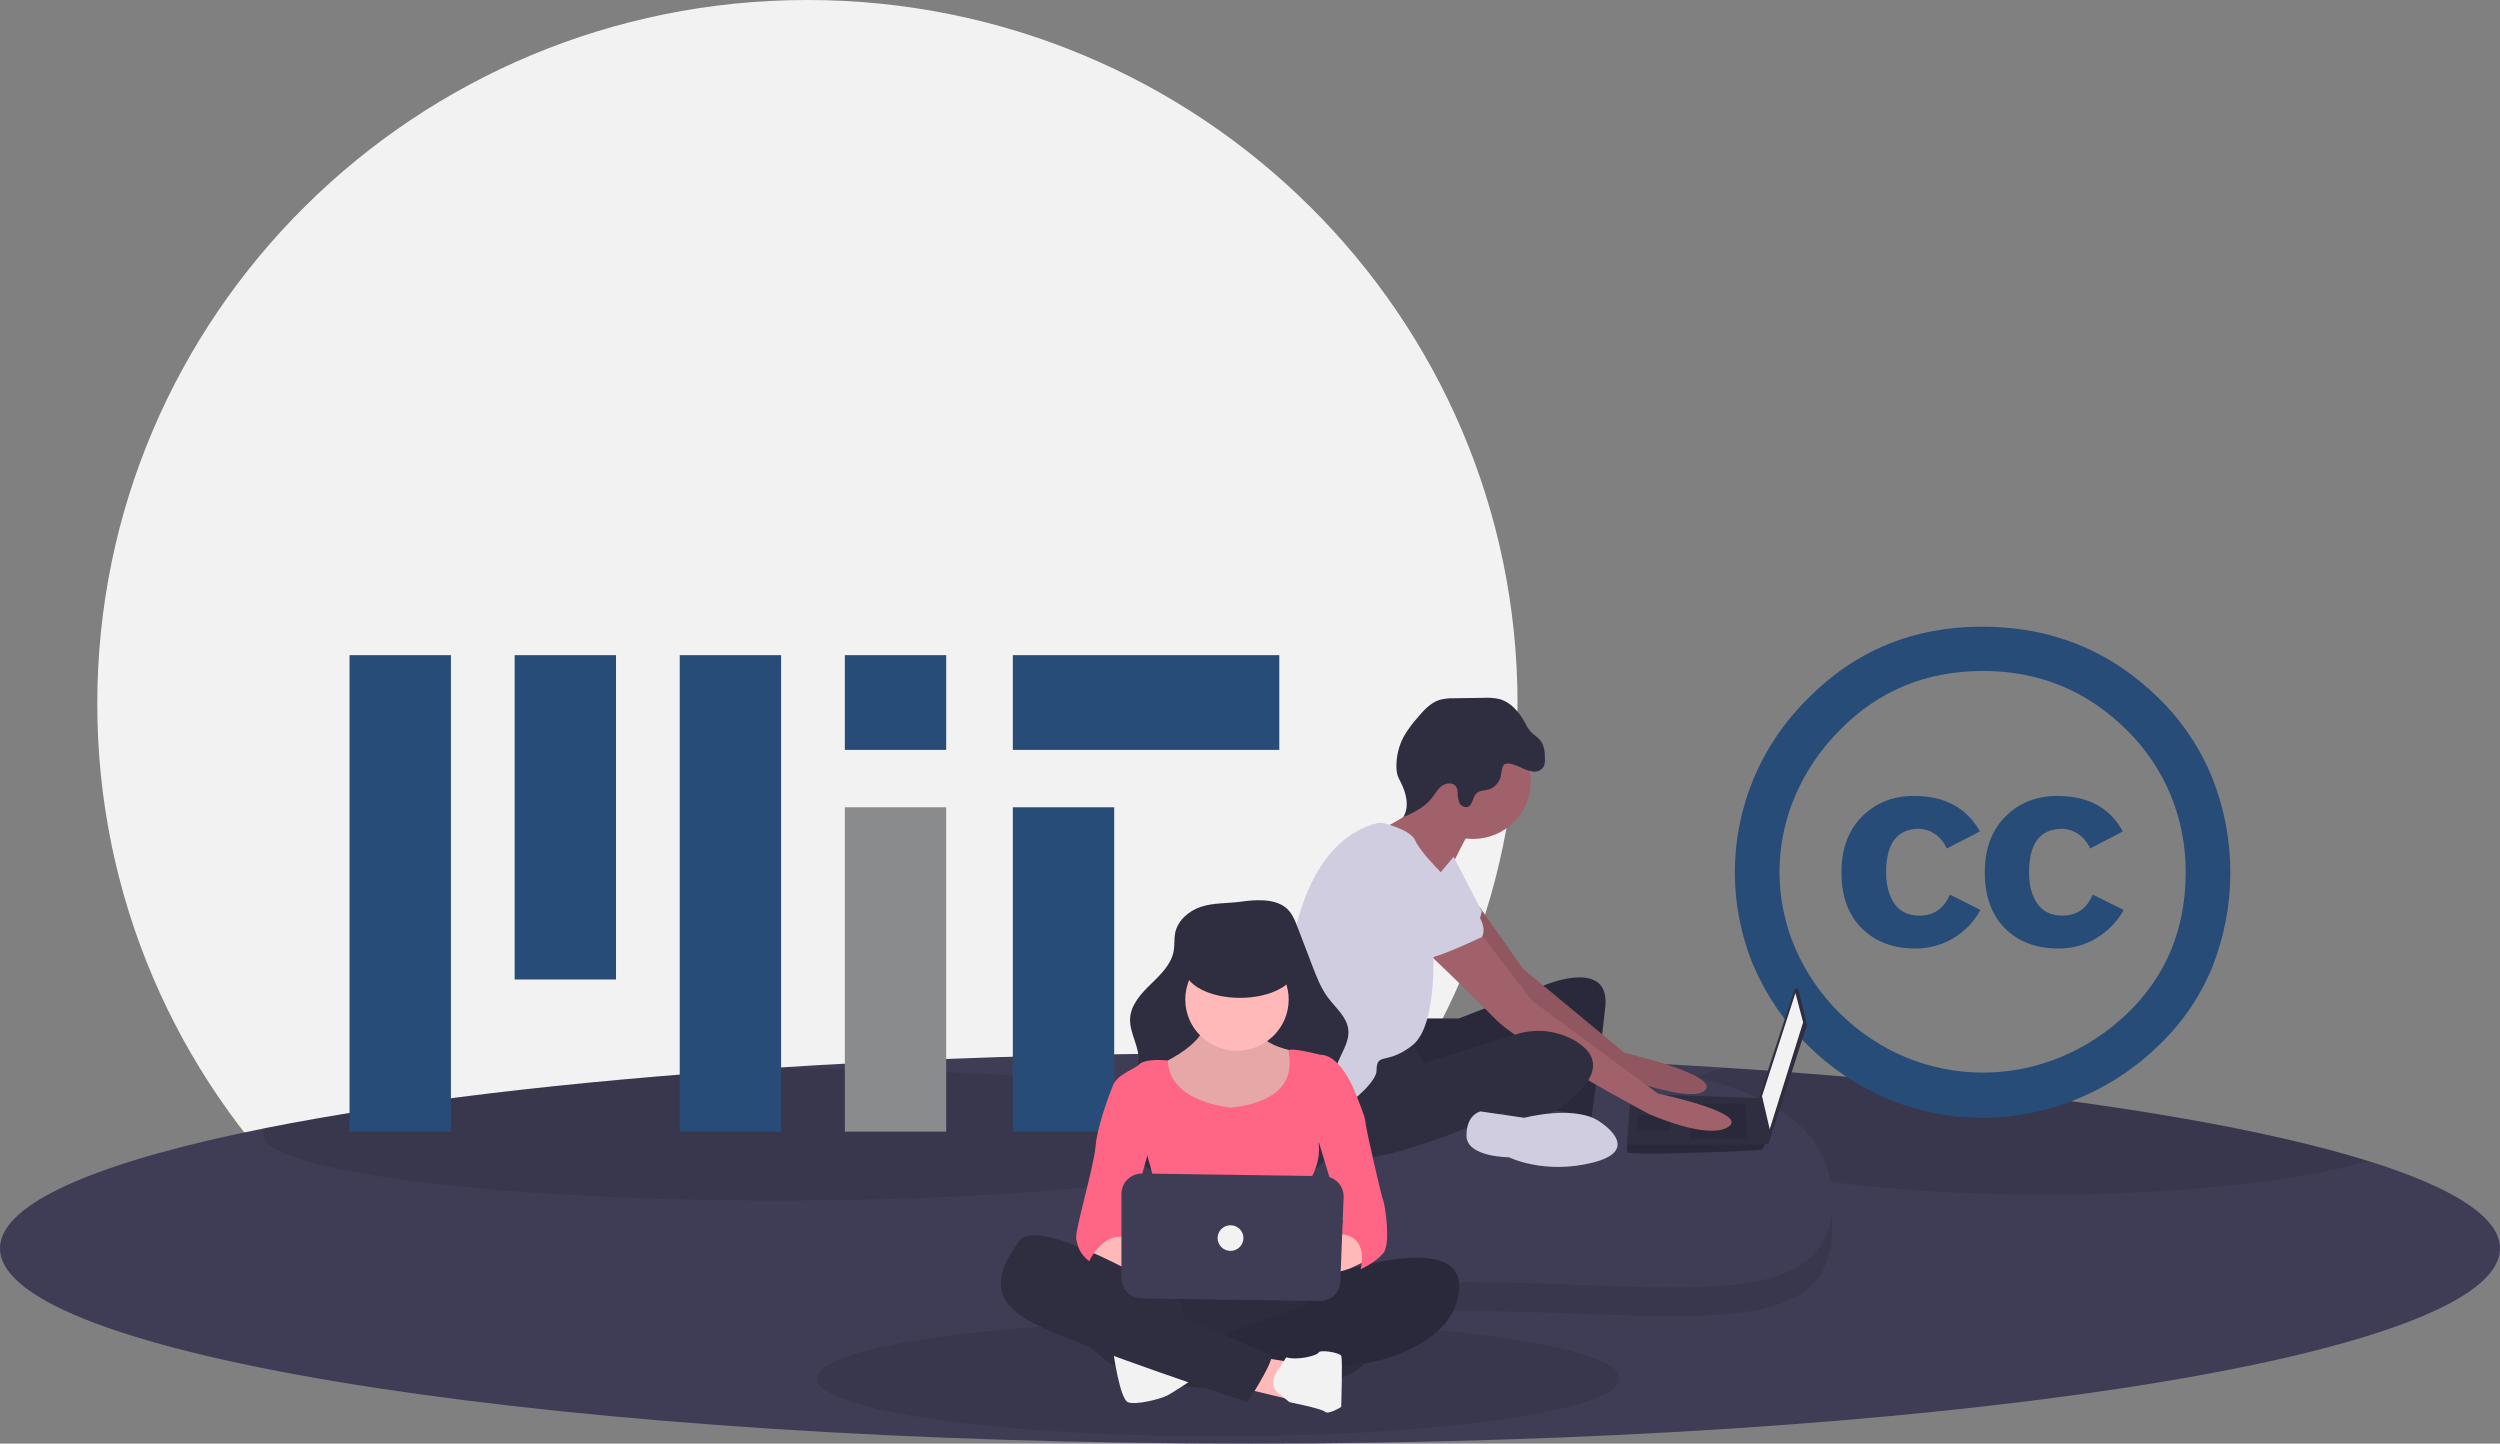 <svg width="762" height="440" viewBox="0 0 762 440" fill="none"
    xmlns="http://www.w3.org/2000/svg">
    <rect x="0" y="0" width="762" height="440" fill="#808080" stroke="none"/>
    <g clip-path="url(#clip0_15_2)">
        <path d="M246.097 428.989C365.637 428.989 462.543 332.956 462.543 214.494C462.543 96.032 365.637 0 246.097 0C126.557 0 29.651 96.032 29.651 214.494C29.651 332.956 126.557 428.989 246.097 428.989Z" fill="#F2F2F2"/>
        <path d="M762 380.501C761.999 381.022 761.957 381.543 761.874 382.058C756.581 414.202 588.082 440 381 440C173.918 440 5.418 414.202 0.126 382.058C0.043 381.543 0.001 381.022 0 380.501C0 380.354 -2.48798e-06 380.199 0.015 380.052C0.015 379.972 0.022 379.898 0.022 379.817C0.028 379.788 0.031 379.759 0.03 379.729C0.059 379.399 0.104 379.083 0.163 378.76C2.58 365.618 32.296 353.542 80.766 343.868C120.408 335.957 172.599 329.647 232.669 325.68C278.256 322.669 328.379 321.001 381 321.001C423.34 321.001 464.064 322.081 502.105 324.064H502.119C510.08 324.483 517.923 324.941 525.647 325.438C578.52 328.832 625.44 334.025 663.244 340.526C686.497 344.529 706.31 349.032 721.943 353.909H721.951C746.011 361.424 760.199 369.849 761.837 378.76C761.896 379.083 761.941 379.399 761.97 379.729C761.969 379.759 761.972 379.788 761.978 379.817C761.978 379.898 761.985 379.972 761.985 380.052C762 380.199 762 380.354 762 380.501Z" fill="#3F3D56"/>
        <path opacity="0.1" d="M371.364 437.796C438.911 437.796 493.669 429.903 493.669 420.167C493.669 410.43 438.911 402.537 371.364 402.537C303.816 402.537 249.058 410.43 249.058 420.167C249.058 429.903 303.816 437.796 371.364 437.796Z" fill="black"/>
        <path opacity="0.1" d="M721.943 353.909C717.666 355.121 712.848 356.245 707.563 357.274C685.8 361.519 656.106 364.127 623.409 364.127C586.881 364.127 554.14 360.873 531.955 355.724C513.542 351.449 502.394 345.888 502.394 339.784C502.394 334.422 511.022 329.456 525.647 325.438C578.52 328.832 625.44 334.025 663.244 340.526C686.497 344.529 706.31 349.032 721.943 353.909Z" fill="black"/>
        <path opacity="0.1" d="M394.342 345.793C394.342 356.906 323.983 365.92 237.198 365.92C150.413 365.92 80.055 356.906 80.055 345.793C80.073 345.091 80.323 344.415 80.766 343.868C120.408 335.957 172.599 329.647 232.669 325.68C234.174 325.673 235.684 325.67 237.198 325.673C323.983 325.673 394.342 334.679 394.342 345.793Z" fill="black"/>
        <path d="M339.607 246.059H308.708V344.92H339.607V246.059Z" fill="#274C77"/>
        <path d="M238.081 199.691H207.182V344.92H238.081V199.691Z" fill="#274C77"/>
        <path d="M137.439 199.691H106.539V344.92H137.439V199.691Z" fill="#274C77"/>
        <path d="M187.76 199.691H156.861V298.552H187.76V199.691Z" fill="#274C77"/>
        <path d="M288.403 199.691H257.504V228.562H288.403V199.691Z" fill="#274C77"/>
        <path d="M288.403 246.059H257.504V344.92H288.403V246.059Z" fill="#8A8B8C"/>
        <path d="M389.928 199.691H308.708V228.562H389.928V199.691Z" fill="#274C77"/>
        <path d="M604.161 191.007C625.285 191.007 643.266 198.313 658.104 212.926C665.092 219.797 670.598 228.003 674.287 237.048C681.638 255.551 681.663 276.123 674.357 294.644C670.724 303.584 665.234 311.666 658.243 318.366C651.055 325.462 642.533 331.092 633.158 334.938C623.973 338.737 614.118 340.69 604.165 340.684C594.325 340.714 584.579 338.782 575.508 335.004C557.028 327.208 542.311 312.625 534.443 294.312C526.868 276.05 526.892 255.559 534.509 237.314C538.368 228.128 544.029 219.792 551.164 212.79C565.548 198.271 583.214 191.01 604.161 191.007ZM604.434 204.506C587.173 204.506 572.653 210.476 560.873 222.414C555.065 228.198 550.419 235.023 547.185 242.527C544.025 249.88 542.396 257.789 542.396 265.78C542.396 273.772 544.025 281.681 547.185 289.033C553.699 304.026 565.801 315.949 580.969 322.316C588.422 325.37 596.411 326.937 604.476 326.926C612.542 326.914 620.526 325.326 627.971 322.25C635.629 319.088 642.608 314.508 648.534 308.754C660.311 297.35 666.198 283.049 666.196 265.852C666.24 257.789 664.682 249.797 661.611 242.331C658.544 234.919 654.006 228.192 648.267 222.55C636.123 210.522 621.512 204.507 604.434 204.506ZM603.488 253.421L593.371 258.634C592.554 256.712 591.167 255.08 589.394 253.957C588.074 253.142 586.563 252.682 585.009 252.621C578.269 252.621 574.897 257.031 574.894 265.852C574.894 269.86 575.748 273.067 577.455 275.471C579.163 277.877 581.681 279.081 585.009 279.082C589.415 279.082 592.518 276.944 594.317 272.667L603.62 277.344C601.721 280.917 598.867 283.904 595.371 285.978C591.875 288.052 587.871 289.134 583.796 289.106C577.053 289.106 571.614 287.056 567.476 282.957C563.342 278.86 561.274 273.159 561.274 265.854C561.274 258.725 563.364 253.068 567.545 248.882C571.724 244.695 577.007 242.601 583.392 242.6C592.745 242.595 599.444 246.202 603.488 253.421ZM647.047 253.421L637.067 258.634C636.25 256.711 634.862 255.08 633.088 253.957C631.725 253.129 630.168 252.669 628.57 252.621C621.828 252.621 618.455 257.031 618.453 265.852C618.453 269.86 619.307 273.067 621.016 275.471C622.722 277.877 625.24 279.081 628.57 279.082C632.972 279.082 636.072 276.944 637.871 272.667L647.311 277.344C645.342 280.898 642.459 283.872 638.955 285.965C635.502 288.045 631.533 289.132 627.492 289.106C620.657 289.106 615.197 287.056 611.111 282.957C607.014 278.86 604.967 273.159 604.97 265.854C604.97 258.725 607.061 253.068 611.243 248.882C615.42 244.695 620.701 242.601 627.086 242.6C636.436 242.595 643.09 246.202 647.047 253.421Z" fill="#274C77"/>
        <path opacity="0.1" d="M558.467 374.872C558.467 410.673 508.111 399.6 446.455 399.6C384.799 399.6 335.191 410.673 335.191 374.872C335.191 339.072 385.54 331.285 447.196 331.285C508.852 331.285 558.467 339.072 558.467 374.872Z" fill="black"/>
        <path d="M558.467 366.058C558.467 401.858 508.111 390.785 446.455 390.785C384.799 390.785 335.191 401.858 335.191 366.058C335.191 330.257 385.54 322.471 447.196 322.471C508.852 322.471 558.467 330.257 558.467 366.058Z" fill="#3F3D56"/>
        <path d="M548.182 301.788L550.727 312.192C550.755 312.308 550.751 312.43 550.714 312.543L539.169 348.297C539.123 348.439 539.03 348.56 538.904 348.642C538.779 348.724 538.629 348.76 538.48 348.746C538.331 348.731 538.191 348.666 538.084 348.562C537.977 348.458 537.91 348.32 537.893 348.172L536.295 334.244C536.285 334.152 536.294 334.058 536.324 333.969L546.921 301.74C546.965 301.606 547.052 301.489 547.169 301.408C547.286 301.327 547.427 301.287 547.57 301.292C547.712 301.298 547.849 301.349 547.96 301.439C548.07 301.528 548.148 301.651 548.182 301.788Z" fill="#2F2E41"/>
        <path d="M547.245 302.667L549.595 311.593L539.412 344.195L537.062 334.104L547.245 302.667Z" fill="#F2F2F2"/>
        <path d="M495.94 351.181C496.332 352.345 536.671 350.793 537.063 350.404C537.404 349.918 537.693 349.398 537.924 348.852C538.292 348.076 538.629 347.3 538.629 347.3L537.063 334.733L497.115 333.328C497.115 333.328 496.117 343.977 495.913 348.852C495.844 349.627 495.853 350.407 495.94 351.181Z" fill="#2F2E41"/>
        <path opacity="0.1" d="M531.972 336.432L532.754 347.3H515.131V336.432H531.972Z" fill="black"/>
        <path opacity="0.1" d="M509.256 339.925L509.361 339.905L508.865 344.582H499.074V339.925H509.256Z" fill="black"/>
        <path opacity="0.1" d="M495.94 351.181C496.332 352.345 536.671 350.793 537.063 350.404C537.404 349.918 537.693 349.398 537.924 348.852H495.913C495.844 349.627 495.853 350.407 495.94 351.181Z" fill="black"/>
        <path d="M433.669 310.429H444.635L471.659 299.95C471.659 299.95 490.849 292.188 489.283 306.936C487.716 321.684 484.974 341.478 484.974 341.478C484.974 341.478 476.358 337.597 471.659 338.761C466.959 339.925 470.092 315.086 470.092 315.086C470.092 315.086 431.711 333.328 428.187 330.999C424.662 328.67 423.878 312.37 423.878 312.37L433.669 310.429Z" fill="#2F2E41"/>
        <path opacity="0.1" d="M433.669 310.429H444.635L471.659 299.95C471.659 299.95 490.849 292.188 489.283 306.936C487.716 321.684 484.974 341.478 484.974 341.478C484.974 341.478 476.358 337.597 471.659 338.761C466.959 339.925 470.092 315.086 470.092 315.086C470.092 315.086 431.711 333.328 428.187 330.999C424.662 328.67 423.878 312.37 423.878 312.37L433.669 310.429Z" fill="black"/>
        <path d="M450.946 276.397L464.217 295.293L495.157 320.908C495.157 320.908 523.747 327.506 519.83 332.163C515.914 336.821 492.024 327.506 492.024 327.506C492.024 327.506 456.385 301.891 455.21 299.95C454.035 298.01 441.111 279.769 441.111 279.769L450.946 276.397Z" fill="#A0616A"/>
        <path opacity="0.1" d="M450.946 276.397L464.217 295.293L495.157 320.908C495.157 320.908 523.747 327.506 519.83 332.163C515.914 336.821 492.024 327.506 492.024 327.506C492.024 327.506 456.385 301.891 455.21 299.95C454.035 298.01 441.111 279.769 441.111 279.769L450.946 276.397Z" fill="black"/>
        <path d="M448.943 255.706C458.677 255.706 466.567 247.886 466.567 238.241C466.567 228.595 458.677 220.776 448.943 220.776C439.21 220.776 431.32 228.595 431.32 238.241C431.32 247.886 439.21 255.706 448.943 255.706Z" fill="#A0616A"/>
        <path d="M447.769 253.765C447.769 253.765 441.894 263.856 440.719 269.29C439.544 274.723 423.095 258.423 423.095 258.423L420.941 252.795C420.941 252.795 436.411 245.615 435.236 239.793C434.061 233.972 447.769 253.765 447.769 253.765Z" fill="#A0616A"/>
        <path d="M443.069 261.139L451.685 277.828C451.685 277.828 449.727 285.978 446.594 286.755C443.461 287.531 430.145 276.664 430.145 276.664L443.069 261.139Z" fill="#D0CDE1"/>
        <path d="M450.902 284.038L466.959 304.996L505.34 333.328C505.34 333.328 533.146 339.149 526.88 343.418C520.614 347.688 502.598 339.537 502.598 339.537C502.598 339.537 463.826 318.968 455.601 310.429C447.377 301.891 432.103 287.531 432.103 287.531L450.902 284.038Z" fill="#A0616A"/>
        <path d="M429.361 316.639L434.061 324.013L462.109 315.268C465.148 314.295 468.363 313.987 471.533 314.366C474.704 314.745 477.753 315.802 480.471 317.464C485.366 320.52 488.499 325.371 481.45 332.551C467.351 346.911 457.951 339.149 457.951 339.149C457.951 339.149 410.563 361.271 402.73 350.404C394.897 339.537 394.505 334.104 394.505 334.104C394.505 334.104 424.662 315.475 429.361 316.639Z" fill="#2F2E41"/>
        <path d="M488.108 342.254C488.108 342.254 500.64 350.404 485.758 354.286C470.875 358.167 459.909 352.733 459.909 352.733C459.909 352.733 446.985 352.733 446.985 346.135C446.985 339.537 451.293 338.761 451.293 338.761L464.609 340.702C464.609 340.702 480.666 336.432 488.108 342.254Z" fill="#D0CDE1"/>
        <path d="M463.401 233.847C464.559 234.465 465.804 234.907 467.094 235.158C467.743 235.273 468.411 235.198 469.016 234.941C469.621 234.684 470.137 234.257 470.501 233.712C470.789 233.067 470.921 232.364 470.887 231.659C470.935 229.528 470.779 227.224 469.416 225.575C468.549 224.525 467.283 223.863 466.385 222.839C465.782 222.072 465.268 221.239 464.853 220.358C463.107 217.108 460.522 213.985 456.929 213.048C455.41 212.725 453.854 212.607 452.303 212.698L443.256 212.824C441.79 212.777 440.325 212.934 438.903 213.288C435.991 214.161 433.87 216.588 431.928 218.909C430.421 220.601 429.081 222.433 427.928 224.379C426.365 227.269 425.574 230.507 425.632 233.785C425.62 234.626 425.729 235.464 425.957 236.274C426.224 237.017 426.554 237.735 426.944 238.422C428.641 241.725 429.649 245.85 427.738 249.036C431.057 247.692 434.341 245.931 436.531 243.117C437.511 241.858 438.279 240.384 439.584 239.461C440.89 238.537 443.017 238.457 443.854 239.813C444.142 240.361 444.291 240.971 444.286 241.589C444.26 242.61 444.428 243.627 444.781 244.587C444.971 245.062 445.318 245.459 445.766 245.712C446.213 245.965 446.735 246.059 447.244 245.979C448.949 245.503 448.786 242.91 450.099 241.732C451.096 240.837 452.635 241.008 453.917 240.602C454.651 240.325 455.319 239.9 455.879 239.354C456.439 238.808 456.878 238.152 457.168 237.428C457.653 236.35 457.646 233.528 458.564 232.944C459.716 232.212 462.334 233.376 463.401 233.847Z" fill="#2F2E41"/>
        <path d="M419.542 250.954C420.335 250.744 421.17 250.746 421.961 250.96C424.476 251.629 430.111 253.4 431.32 256.094C432.886 259.587 438.369 265.02 438.369 265.02C438.369 265.02 445.81 272.395 444.244 277.44C442.677 282.485 436.803 288.307 436.803 288.307C436.803 288.307 438.369 312.37 430.536 318.58C422.704 324.789 419.57 320.52 419.57 326.342C419.57 332.163 395.289 350.404 390.589 339.149C390.589 339.149 392.939 318.191 392.156 310.817C391.384 303.55 392.514 258.205 419.542 250.954Z" fill="#D0CDE1"/>
        <path d="M432.103 260.751C432.103 260.751 455.993 278.216 451.685 285.59C451.685 285.59 437.194 292.576 434.061 292.188C430.928 291.8 418.787 278.216 415.654 277.052C412.521 275.887 410.954 254.93 432.103 260.751Z" fill="#D0CDE1"/>
        <path d="M366.035 276.402C362.319 277.645 358.953 280.553 358.192 284.366C357.839 286.133 358.056 287.971 357.759 289.748C357.07 293.87 353.805 297.018 350.794 299.942C347.782 302.866 344.672 306.264 344.453 310.436C344.212 315.005 347.556 319.286 346.977 323.825C346.305 329.098 340.684 332.515 339.295 337.649C338.367 341.077 339.504 344.77 341.374 347.797C344.939 353.565 351.031 357.481 357.519 359.58C364.007 361.679 370.917 362.121 377.742 362.192C386.052 362.278 395.074 361.571 401.318 356.136C404.885 353.004 407.124 348.651 407.588 343.951C408.181 337.655 405.53 331.15 407.359 325.093C408.51 321.28 411.396 317.799 410.966 313.842C410.544 309.974 407.135 307.232 404.796 304.107C402.612 301.189 401.287 297.743 399.989 294.346L395.545 282.722C394.671 280.437 393.712 278.034 391.765 276.534C388.121 273.727 382.261 274.278 377.999 274.858C374.046 275.395 369.837 275.129 366.035 276.402Z" fill="#2F2E41"/>
        <path d="M367.426 310.261C367.426 310.261 369.396 316.605 354.622 323.926C339.849 331.246 356.1 339.054 356.1 339.054L373.336 342.958C373.336 342.958 391.064 340.518 393.034 337.59C395.004 334.662 398.451 324.902 397.467 323.438C396.73 322.395 395.906 321.416 395.004 320.509C395.004 320.509 383.185 318.557 383.678 313.189C384.17 307.821 367.426 310.261 367.426 310.261Z" fill="#FFB9B9"/>
        <path opacity="0.1" d="M367.426 310.261C367.426 310.261 369.396 316.605 354.622 323.926C339.849 331.246 356.1 339.054 356.1 339.054L373.336 342.958C373.336 342.958 391.064 340.518 393.034 337.59C395.004 334.662 398.451 324.902 397.467 323.438C396.73 322.395 395.906 321.416 395.004 320.509C395.004 320.509 383.185 318.557 383.678 313.189C384.17 307.821 367.426 310.261 367.426 310.261Z" fill="black"/>
        <path d="M377.029 320.265C385.733 320.265 392.788 313.274 392.788 304.649C392.788 296.024 385.733 289.032 377.029 289.032C368.326 289.032 361.271 296.024 361.271 304.649C361.271 313.274 368.326 320.265 377.029 320.265Z" fill="#FFB9B9"/>
        <path d="M375.306 337.59C375.306 337.59 356.327 336.215 355.967 323.238C355.967 323.238 349.205 322.461 347.235 324.414C345.266 326.366 338.864 327.83 338.864 332.71C338.864 337.59 349.698 352.231 349.698 352.231C349.698 352.231 355.607 371.751 353.145 375.168C350.683 378.584 350.19 387.368 350.19 387.368C350.19 387.368 374.813 385.416 378.753 387.368C382.693 389.32 398.451 389.32 399.436 387.368C400.421 385.416 398.451 361.015 398.451 361.015C398.451 361.015 402.884 355.159 401.899 348.326L413.718 334.662C413.718 334.662 409.286 321.485 402.391 321.485C402.391 321.485 393.034 319.045 392.788 320.265C392.542 321.485 397.466 335.15 375.306 337.59Z" fill="#FF6584"/>
        <path d="M330.984 380.536C330.984 380.536 335.416 387.368 346.743 388.832C358.07 390.296 360.039 386.392 359.055 385.416C358.07 384.44 346.251 380.048 346.251 380.048L339.356 374.68L330.984 380.536Z" fill="#FFB9B9"/>
        <path d="M411.748 374.68L398.944 382C398.944 382 382.2 381.024 388.602 385.904C395.004 390.784 406.823 388.832 406.823 388.832L418.15 383.464L411.748 374.68Z" fill="#FFB9B9"/>
        <path d="M347.728 387.368C347.728 387.368 335.909 416.161 350.19 420.554C364.472 424.946 403.868 423.97 412.733 418.113C421.597 412.257 424.059 404.449 422.582 402.009C421.105 399.569 411.255 392.736 404.361 392.248C397.466 391.76 347.728 387.368 347.728 387.368Z" fill="#2F2E41"/>
        <path opacity="0.05" d="M347.728 387.368C347.728 387.368 335.909 416.161 350.19 420.554C364.472 424.946 403.868 423.97 412.733 418.113C421.597 412.257 424.059 404.449 422.582 402.009C421.105 399.569 411.255 392.736 404.361 392.248C397.466 391.76 347.728 387.368 347.728 387.368Z" fill="black"/>
        <path d="M403.517 389.157C403.517 389.157 445.235 374.192 444.743 392.248C444.25 410.305 418.15 415.185 418.15 415.185L410.27 416.161L366.934 417.625C366.934 417.625 368.411 409.817 364.964 408.841C364.964 408.841 376.291 405.913 376.783 405.425C377.276 404.937 405.346 395.176 407.316 394.688C409.286 394.2 415.195 390.296 419.627 390.784C419.627 390.784 424.552 386.88 429.969 387.856L414.703 388.832L403.517 389.157Z" fill="#2F2E41"/>
        <path opacity="0.1" d="M403.517 389.157C403.517 389.157 445.235 374.192 444.743 392.248C444.25 410.305 418.15 415.185 418.15 415.185L410.27 416.161L366.934 417.625C366.934 417.625 368.411 409.817 364.964 408.841C364.964 408.841 376.291 405.913 376.783 405.425C377.276 404.937 405.346 395.176 407.316 394.688C409.286 394.2 415.195 390.296 419.627 390.784C419.627 390.784 424.552 386.88 429.969 387.856L414.703 388.832L403.517 389.157Z" fill="black"/>
        <path d="M396.147 391.58L401.406 403.473L433.416 392.248L435.879 385.904L427.506 384.44L410.676 387.368L403.376 389.32L396.147 391.58Z" fill="#2F2E41"/>
        <path opacity="0.1" d="M396.147 391.58L401.406 403.473L433.416 392.248L435.879 385.904L427.506 384.44L410.676 387.368L403.376 389.32L396.147 391.58Z" fill="black"/>
        <path d="M328.029 405.913C328.029 405.913 337.386 417.625 348.22 420.553C359.055 423.482 364.964 419.577 364.964 419.577L361.517 405.913L360.039 397.129L353.637 392.736L340.833 386.88L325.567 382C325.567 382 319.165 381.024 319.165 382C319.165 382.976 325.075 397.617 325.075 397.617L328.029 405.913Z" fill="#2F2E41"/>
        <path d="M339.356 412.257C339.356 412.257 341.326 426.41 343.788 427.386C346.251 428.362 353.637 426.41 355.607 425.434C357.577 424.458 364.273 419.954 364.273 419.954C364.273 419.954 340.833 411.281 339.356 412.257Z" fill="#F2F2F2"/>
        <path d="M384.17 413.722L393.527 415.185L392.542 426.41L379.491 423.269L384.17 413.722Z" fill="#FFB9B9"/>
        <path d="M390.033 416.845C390.033 416.845 385.647 422.018 390.08 424.946L393.034 427.386C393.034 427.386 402.884 429.338 403.868 430.314C404.853 431.29 408.793 428.85 408.793 428.85C408.793 428.85 409.286 414.209 408.793 413.233C408.301 412.257 402.391 411.281 401.899 412.257C401.406 413.233 395.497 414.697 392.049 413.721L390.033 416.845Z" fill="#F2F2F2"/>
        <path d="M350.683 390.784C350.683 390.784 316.21 370.775 310.793 378.096C305.376 385.416 299.467 395.665 315.225 403.473C330.984 411.281 380.23 427.386 380.23 427.386C380.23 427.386 387.617 416.161 387.617 413.233C387.617 413.233 361.517 401.521 357.085 400.545C352.653 399.569 334.924 388.344 332.462 387.368C329.999 386.392 326.552 383.464 326.552 383.464L350.683 390.784Z" fill="#2F2E41"/>
        <path d="M340.833 330.27L338.864 331.734C338.864 331.734 334.431 342.958 333.939 349.303C333.447 355.647 327.537 375.168 328.029 377.608C328.522 380.048 329.014 382 331.969 384.44C331.969 384.44 335.909 375.656 342.803 377.12L351.175 346.862L340.833 330.27Z" fill="#FF6584"/>
        <path d="M409.778 330.27L413.718 334.662C413.718 334.662 416.18 340.518 416.18 341.982C416.18 343.446 421.105 364.919 421.597 365.895C422.09 366.871 424.059 379.072 421.597 382C419.135 384.928 414.703 386.88 414.703 386.88C414.703 386.88 417.657 376.632 408.301 376.144L409.286 372.239L400.421 342.958L409.778 330.27Z" fill="#FF6584"/>
        <path d="M341.818 363.869V389.575C341.818 391.198 342.463 392.756 343.612 393.913C344.762 395.069 346.325 395.731 347.962 395.755L402.211 396.551C403.839 396.575 405.412 395.967 406.594 394.856C407.776 393.746 408.472 392.222 408.535 390.609L409.533 364.9C409.564 364.077 409.43 363.255 409.137 362.484C408.844 361.713 408.398 361.008 407.826 360.41C407.253 359.812 406.566 359.333 405.805 359.003C405.043 358.672 404.223 358.495 403.391 358.483L348.145 357.69C347.319 357.678 346.498 357.829 345.731 358.134C344.964 358.439 344.266 358.893 343.677 359.468C343.088 360.043 342.621 360.728 342.302 361.484C341.983 362.239 341.818 363.05 341.818 363.869Z" fill="#3F3D56"/>
        <path d="M377.954 304.148C387.322 304.148 394.916 300.096 394.916 295.097C394.916 290.098 387.322 286.045 377.954 286.045C368.585 286.045 360.991 290.098 360.991 295.097C360.991 300.096 368.585 304.148 377.954 304.148Z" fill="#2F2E41"/>
        <path d="M375.06 381.268C377.235 381.268 378.999 379.52 378.999 377.364C378.999 375.208 377.235 373.46 375.06 373.46C372.884 373.46 371.12 375.208 371.12 377.364C371.12 379.52 372.884 381.268 375.06 381.268Z" fill="#F2F2F2"/>
    </g>
    <defs>
        <clipPath id="clip0_15_2">
            <rect width="762" height="440" fill="white"/>
        </clipPath>
    </defs>
</svg>
